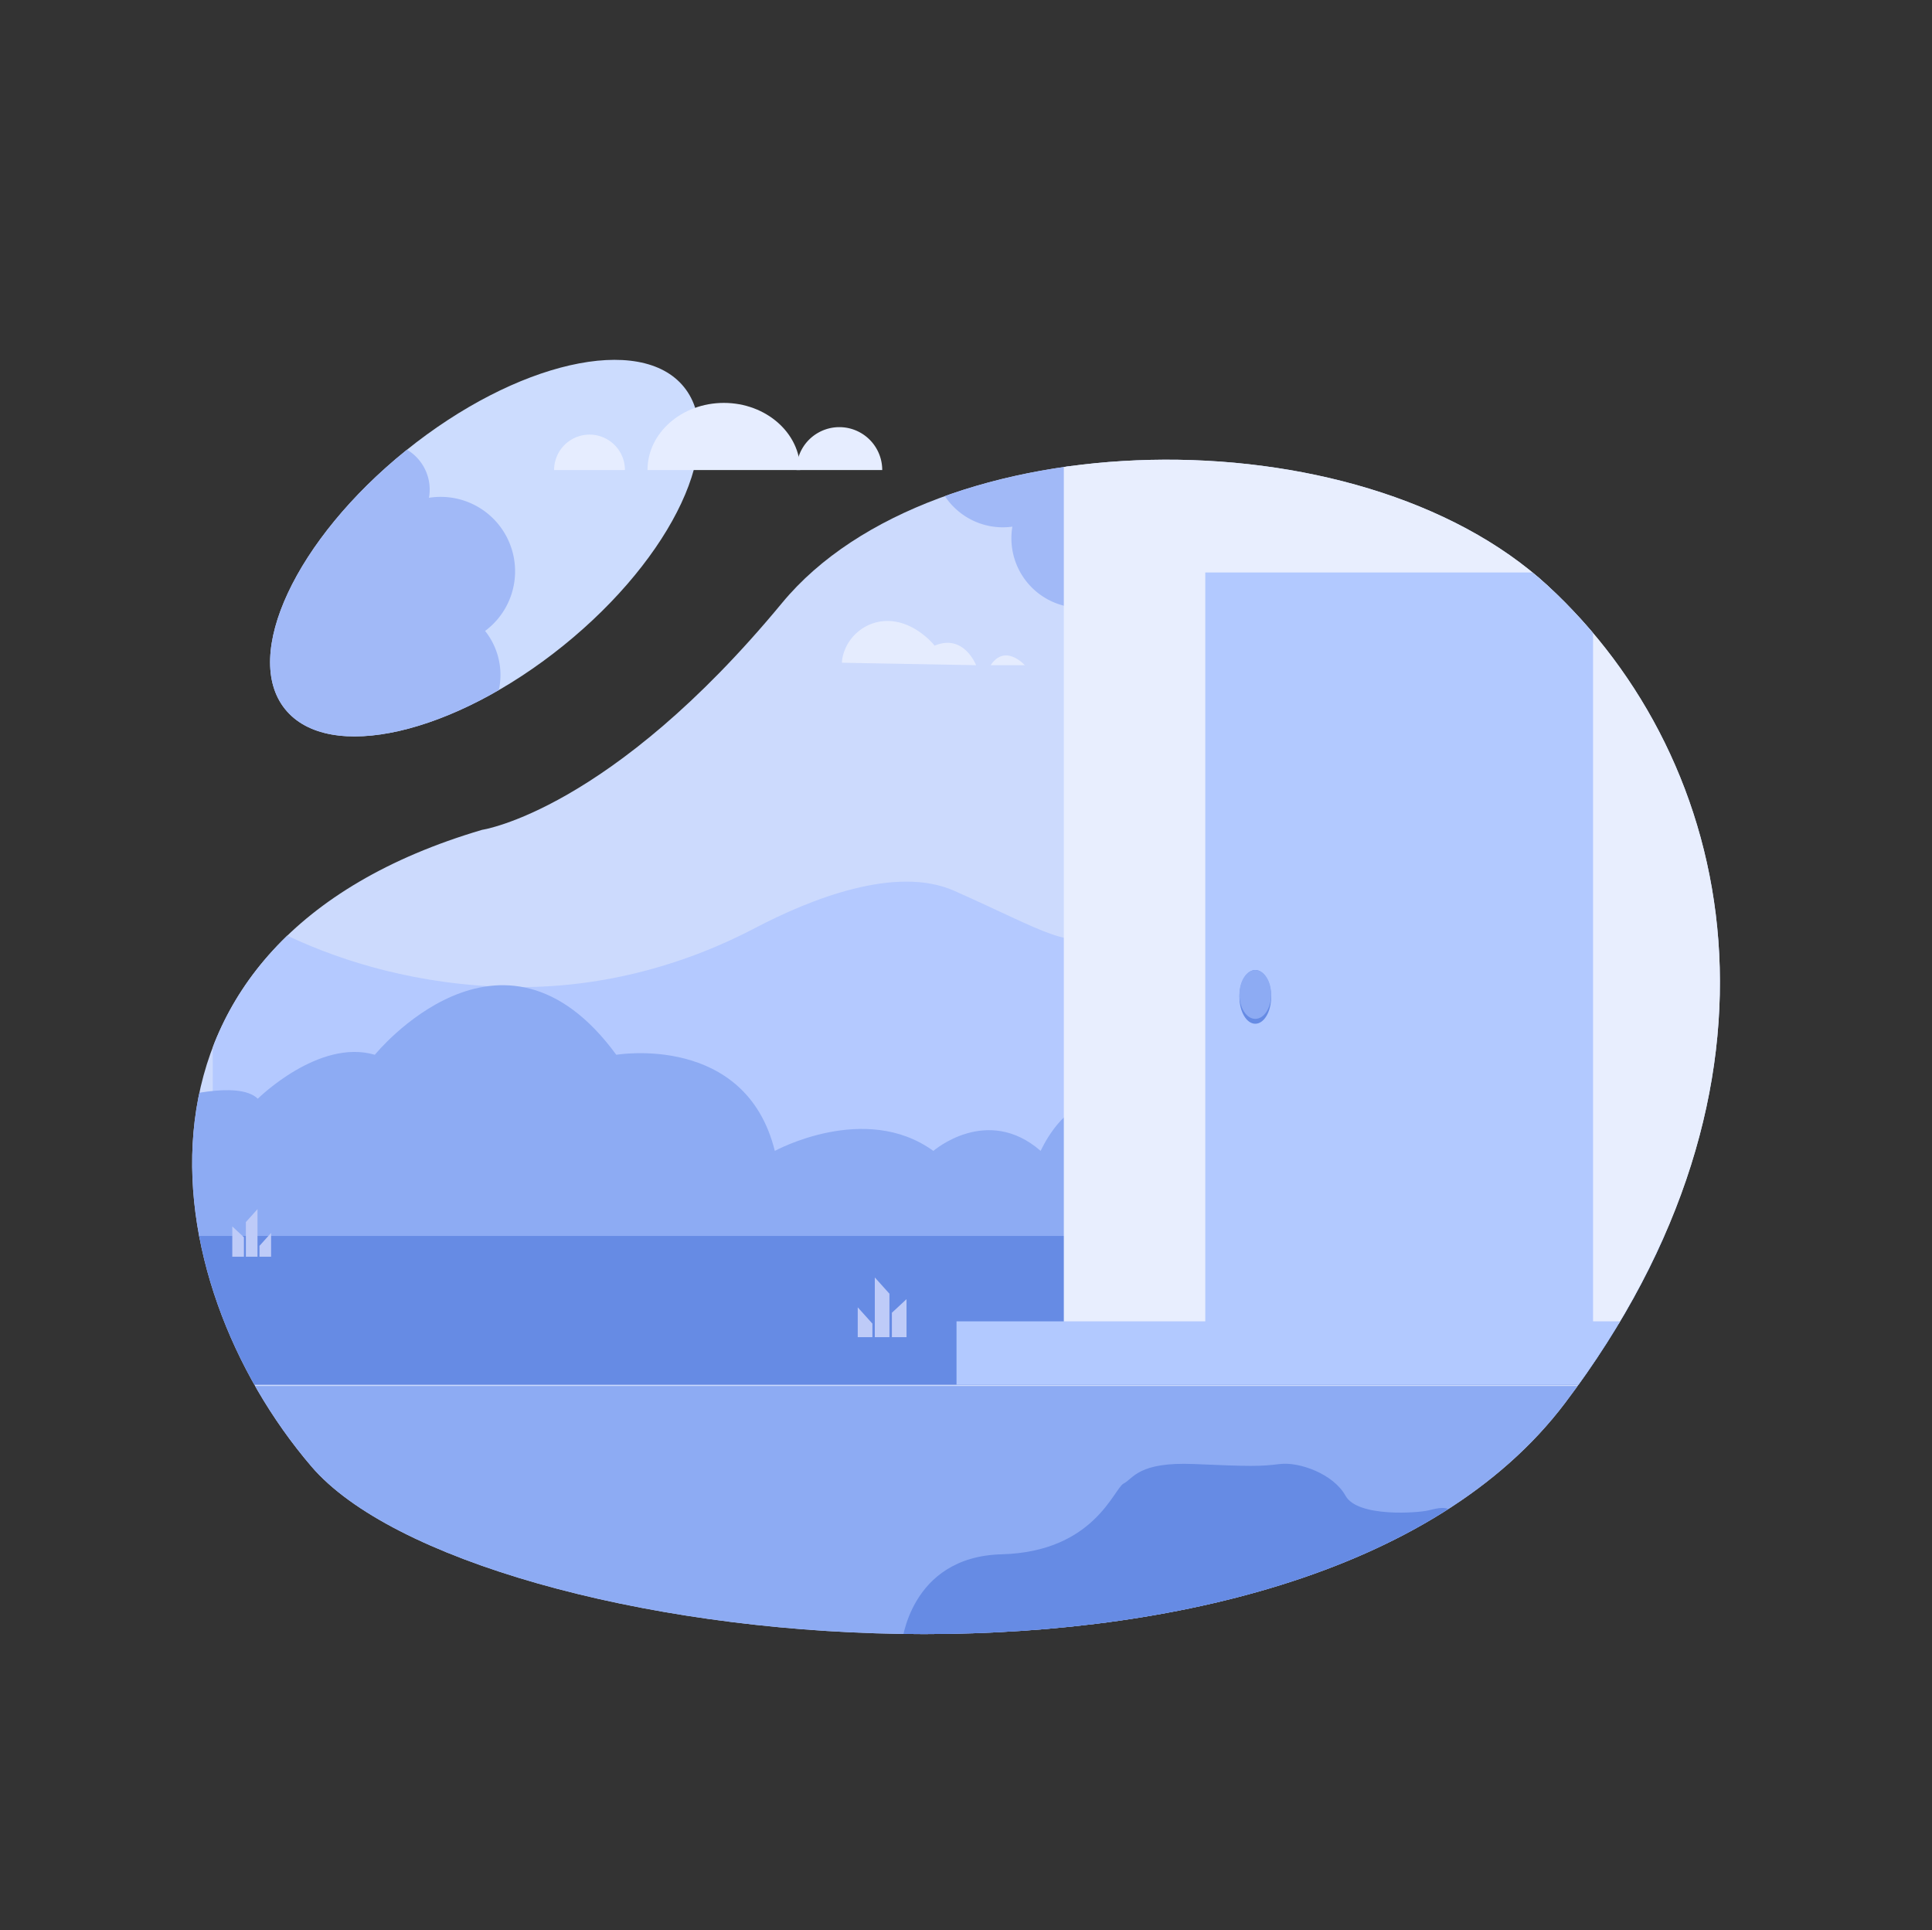 <svg xmlns="http://www.w3.org/2000/svg" xmlns:xlink="http://www.w3.org/1999/xlink" viewBox="0 0 911 910"><rect x="0" y="0" width="911" height="910" fill="#333333" stroke="none"/><defs><style>.cls-1{fill:none;}.cls-2{fill:#ccdafd;}.cls-3{clip-path:url(#clip-path);}.cls-4{fill:#b4c9ff;}.cls-5{fill:#8dabf3;}.cls-6{fill:#cddbff;}.cls-7{clip-path:url(#clip-path-2);}.cls-8{fill:#a1b9f7;}.cls-9{fill:#e6edff;}.cls-10{fill:#e5ecfe;}.cls-11{fill:#668be4;}.cls-12{fill:#becbf8;}.cls-13{fill:#e8eefe;}.cls-14{fill:#b2c9ff;}.cls-15{fill:#ccdcfe;}.cls-16{clip-path:url(#clip-path-3);}</style><clipPath id="clip-path"><path class="cls-1" d="M227.35,391.22s60.39-8.89,141.45-107c71.31-86.25,271.41-90.85,361.11-8s121.9,234.6,8.05,385.26c-123.14,162.93-516.36,117.3-591.11,29.9S48,444.12,227.35,391.22Z"/></clipPath><clipPath id="clip-path-2"><ellipse class="cls-1" cx="227.59" cy="259.52" rx="117.28" ry="61.31" transform="translate(-112.51 200.55) rotate(-38.91)"/></clipPath><clipPath id="clip-path-3"><ellipse class="cls-1" cx="228.5" cy="258.4" rx="120.87" ry="59.09" transform="translate(-111.61 200.87) rotate(-38.91)"/></clipPath></defs><title>quedate_en_casa</title><g id="Sintomas"><path class="cls-2" d="M227.35,391.22s60.39-8.89,141.45-107c71.31-86.25,271.41-90.85,361.11-8s121.9,234.6,8.05,385.26c-123.14,162.93-516.36,117.3-591.11,29.9S48,444.12,227.35,391.22Z"/><g class="cls-3"><path class="cls-4" d="M100.28,420s52.32,43.74,140.83,45.34c39.93.73,79.29-9.18,114.69-27.69C382.15,423.84,422.44,407.75,450,420c44,19.55,52.83,27.6,73,20.7v130l-422.63-5.75Z"/><path class="cls-5" d="M81.3,518s31.05-9.07,40.25,0c0,0,28.75-28.49,55.2-20.72,0,0,59.8-73.8,113.85,0,0,0,60.95-10.36,74.75,45.32,0,0,42.55-23.31,74.76,0,0,0,25.3-22,50.6,0,0,0,9.2-20.72,23-22v72.5L81.3,584Z"/><ellipse class="cls-6" cx="227.59" cy="259.52" rx="117.28" ry="61.31" transform="translate(-112.51 200.55) rotate(-38.91)"/><g class="cls-7"><path class="cls-8" d="M174.45,201.47s24.15,5.75,29.9,29.9c0,0,27.6,1.15,34.5,24.15s-11.5,41.4-11.5,41.4,16.1,14.95,5.75,35.65-65.55,35.65-98.9,10.35-5.75-87.4,8.05-95.45S151.45,206.07,174.45,201.47Z"/></g><path class="cls-9" d="M259.55,221h105.8s-12.65-21.85-26.45-6.9c0,0-10.35-25.3-33.35-13.8,0,0-11.5,6.9-14.95,18.4C290.6,218.72,273.35,199.17,259.55,221Z"/><path class="cls-10" d="M397,312.45l63.25,1.15s-5.75-15-19.55-9.2c0,0-9.06-11.65-22.32-11.65a21.74,21.74,0,0,0-21.06,17A12.79,12.79,0,0,0,397,312.45Z"/><path class="cls-10" d="M467.13,313.6h16.1S474,303.25,467.13,313.6Z"/><path class="cls-8" d="M509.68,221a31.75,31.75,0,0,0-4.49.32,33.16,33.16,0,0,0,.47-5.49,32.78,32.78,0,1,0-32.78,32.77,33.3,33.3,0,0,0,4.49-.31A32.78,32.78,0,1,0,509.68,221Z"/><rect class="cls-11" x="62.33" y="582.7" width="725.66" height="70.15"/><rect class="cls-5" x="62.9" y="653.43" width="725.66" height="141.45"/><path class="cls-11" d="M425.15,775.33s3.46-41.4,47.16-42.55,52.9-31,57.5-33.35,6.9-10.35,33.35-9.2,31.05,1.15,40.25,0,25.3,4.6,31.05,14.95,34.5,8.05,39.1,6.9,9.2-2.3,11.5,1.15S539,802.93,425.15,775.33Z"/><polygon class="cls-12" points="419.4 630.42 412.5 630.42 412.5 602.25 419.4 609.93 419.4 630.42"/><polygon class="cls-12" points="427.45 630.42 420.56 630.42 420.56 618.9 427.45 612.5 427.45 630.42"/><polygon class="cls-12" points="411.36 630.42 404.45 630.42 404.45 616.34 411.36 624.02 411.36 630.42"/><polygon class="cls-12" points="115.93 592.48 121.42 592.48 121.42 570.05 115.93 576.16 115.93 592.48"/><polygon class="cls-12" points="109.53 592.48 115.02 592.48 115.02 583.3 109.53 578.2 109.53 592.48"/><polygon class="cls-12" points="122.34 592.48 127.83 592.48 127.83 581.26 122.34 587.38 122.34 592.48"/><rect class="cls-13" x="501.63" y="174.45" width="309.35" height="449.65"/><rect class="cls-14" x="568.33" y="269.9" width="182.85" height="354.2"/><rect class="cls-14" x="451.03" y="622.95" width="325.45" height="29.9"/><ellipse class="cls-11" cx="591.91" cy="470" rx="7.48" ry="12.65"/><ellipse class="cls-5" cx="591.91" cy="468.85" rx="7.48" ry="11.5"/></g><ellipse class="cls-15" cx="228.5" cy="258.4" rx="120.87" ry="59.09" transform="translate(-111.61 200.87) rotate(-38.91)"/><path class="cls-9" d="M377.32,221.6c0-17.48-16.14-31.65-36-31.65s-36,14.17-36,31.65Z"/><path class="cls-9" d="M416,221.6a20.22,20.22,0,0,0-40.44,0Z"/><path class="cls-9" d="M294.68,221.6a16.7,16.7,0,1,0-33.4,0Z"/><g class="cls-16"><path class="cls-8" d="M242.88,269.32a35.08,35.08,0,0,0-40.62-34.63,21.84,21.84,0,1,0-43.33-3.89,22.47,22.47,0,0,0,.24,3.09,76.48,76.48,0,1,0,40.9,117.55c.84.06,1.69.11,2.56.11a33.34,33.34,0,0,0,26.11-54.09A35,35,0,0,0,242.88,269.32Z"/></g></g></svg>